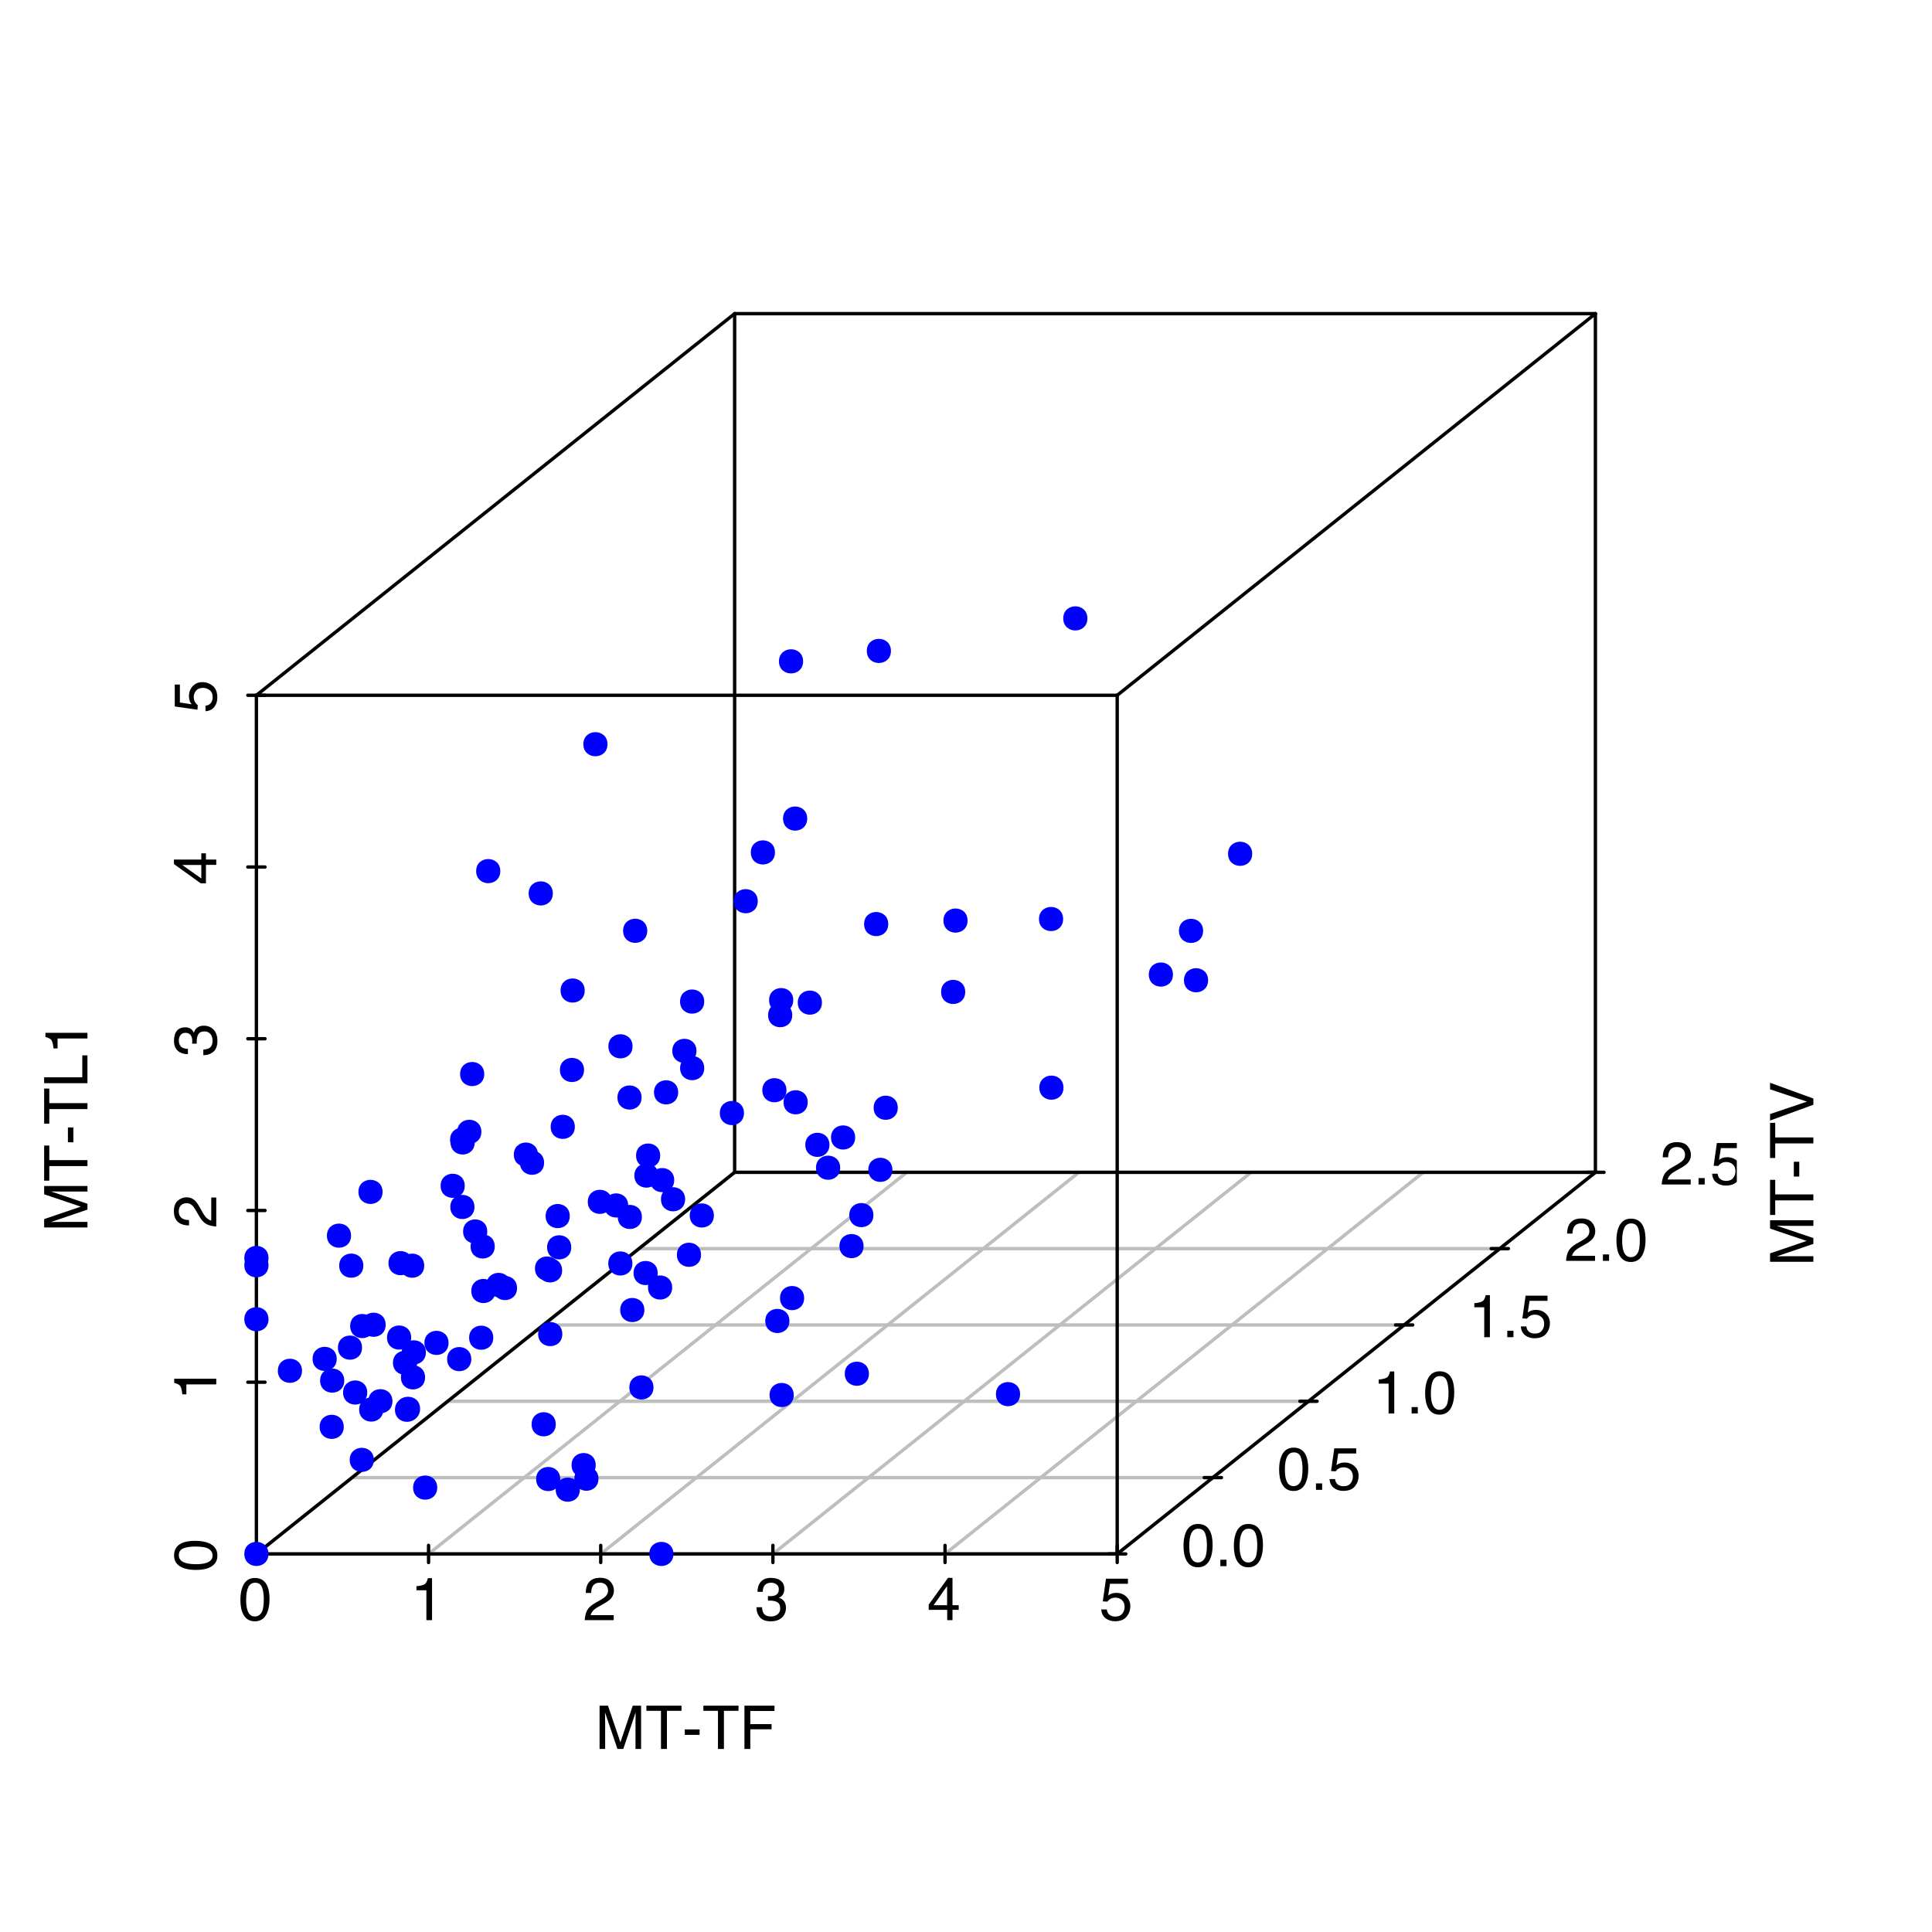 <?xml version="1.0" encoding="UTF-8"?>
<svg xmlns="http://www.w3.org/2000/svg" xmlns:xlink="http://www.w3.org/1999/xlink" width="432pt" height="432pt" viewBox="0 0 432 432" version="1.1">
<defs>
<g>
<symbol overflow="visible" id="glyph0-0">
<path style="stroke:none;" d=""/>
</symbol>
<symbol overflow="visible" id="glyph0-1">
<path style="stroke:none;" d="M 3.652 -9.438 C 4.875 -9.438 5.758 -8.938 6.301 -7.93 C 6.723 -7.152 6.934 -6.086 6.934 -4.734 C 6.934 -3.449 6.742 -2.387 6.359 -1.551 C 5.809 -0.344 4.902 0.258 3.645 0.258 C 2.512 0.258 1.668 -0.234 1.113 -1.219 C 0.652 -2.039 0.422 -3.145 0.422 -4.527 C 0.422 -5.602 0.559 -6.523 0.836 -7.289 C 1.355 -8.723 2.293 -9.438 3.652 -9.438 Z M 3.641 -0.824 C 4.254 -0.824 4.742 -1.098 5.109 -1.641 C 5.473 -2.188 5.656 -3.203 5.656 -4.688 C 5.656 -5.758 5.523 -6.641 5.262 -7.332 C 4.996 -8.023 4.484 -8.371 3.723 -8.371 C 3.023 -8.371 2.516 -8.043 2.191 -7.387 C 1.867 -6.73 1.707 -5.762 1.707 -4.484 C 1.707 -3.52 1.812 -2.746 2.016 -2.164 C 2.332 -1.27 2.875 -0.824 3.641 -0.824 Z M 3.641 -0.824 "/>
</symbol>
<symbol overflow="visible" id="glyph0-2">
<path style="stroke:none;" d="M 1.293 -6.684 L 1.293 -7.594 C 2.148 -7.676 2.746 -7.816 3.086 -8.012 C 3.422 -8.207 3.676 -8.672 3.844 -9.398 L 4.777 -9.398 L 4.777 0 L 3.512 0 L 3.512 -6.684 Z M 1.293 -6.684 "/>
</symbol>
<symbol overflow="visible" id="glyph0-3">
<path style="stroke:none;" d="M 0.422 0 C 0.465 -0.812 0.633 -1.52 0.926 -2.121 C 1.219 -2.723 1.789 -3.273 2.637 -3.766 L 3.902 -4.496 C 4.469 -4.824 4.867 -5.105 5.094 -5.34 C 5.457 -5.703 5.637 -6.121 5.637 -6.594 C 5.637 -7.141 5.473 -7.578 5.141 -7.898 C 4.812 -8.223 4.371 -8.383 3.824 -8.383 C 3.012 -8.383 2.449 -8.078 2.137 -7.461 C 1.969 -7.133 1.875 -6.676 1.859 -6.09 L 0.652 -6.09 C 0.664 -6.914 0.816 -7.582 1.109 -8.102 C 1.621 -9.016 2.527 -9.473 3.828 -9.473 C 4.91 -9.473 5.699 -9.18 6.199 -8.594 C 6.699 -8.012 6.949 -7.359 6.949 -6.645 C 6.949 -5.891 6.684 -5.242 6.148 -4.707 C 5.844 -4.395 5.289 -4.016 4.496 -3.574 L 3.594 -3.07 C 3.164 -2.836 2.824 -2.609 2.578 -2.395 C 2.137 -2.012 1.859 -1.586 1.746 -1.121 L 6.902 -1.121 L 6.902 0 Z M 0.422 0 "/>
</symbol>
<symbol overflow="visible" id="glyph0-4">
<path style="stroke:none;" d="M 3.508 0.258 C 2.391 0.258 1.582 -0.051 1.078 -0.664 C 0.574 -1.277 0.324 -2.023 0.324 -2.898 L 1.562 -2.898 C 1.613 -2.289 1.73 -1.844 1.906 -1.57 C 2.215 -1.074 2.77 -0.824 3.574 -0.824 C 4.195 -0.824 4.699 -0.992 5.074 -1.324 C 5.453 -1.66 5.641 -2.09 5.641 -2.617 C 5.641 -3.266 5.445 -3.723 5.047 -3.98 C 4.648 -4.242 4.094 -4.371 3.387 -4.371 C 3.309 -4.371 3.23 -4.371 3.148 -4.367 C 3.066 -4.363 2.984 -4.363 2.898 -4.355 L 2.898 -5.406 C 3.023 -5.391 3.125 -5.383 3.211 -5.379 C 3.293 -5.375 3.383 -5.371 3.48 -5.371 C 3.926 -5.371 4.289 -5.441 4.574 -5.582 C 5.074 -5.828 5.328 -6.27 5.328 -6.902 C 5.328 -7.371 5.16 -7.734 4.824 -7.988 C 4.492 -8.242 4.102 -8.371 3.66 -8.371 C 2.867 -8.371 2.32 -8.109 2.016 -7.582 C 1.852 -7.289 1.754 -6.879 1.734 -6.34 L 0.559 -6.34 C 0.559 -7.043 0.699 -7.641 0.98 -8.133 C 1.465 -9.012 2.316 -9.453 3.531 -9.453 C 4.496 -9.453 5.242 -9.238 5.77 -8.809 C 6.297 -8.383 6.559 -7.762 6.559 -6.949 C 6.559 -6.367 6.402 -5.898 6.09 -5.539 C 5.898 -5.312 5.648 -5.137 5.34 -5.008 C 5.836 -4.871 6.223 -4.609 6.504 -4.223 C 6.781 -3.832 6.922 -3.359 6.922 -2.797 C 6.922 -1.895 6.625 -1.16 6.031 -0.594 C 5.438 -0.027 4.598 0.258 3.508 0.258 Z M 3.508 0.258 "/>
</symbol>
<symbol overflow="visible" id="glyph0-5">
<path style="stroke:none;" d="M 4.461 -3.344 L 4.461 -7.621 L 1.438 -3.344 Z M 4.484 0 L 4.484 -2.309 L 0.344 -2.309 L 0.344 -3.469 L 4.668 -9.465 L 5.668 -9.465 L 5.668 -3.344 L 7.059 -3.344 L 7.059 -2.309 L 5.668 -2.309 L 5.668 0 Z M 4.484 0 "/>
</symbol>
<symbol overflow="visible" id="glyph0-6">
<path style="stroke:none;" d="M 1.668 -2.406 C 1.746 -1.73 2.062 -1.262 2.609 -1 C 2.891 -0.871 3.219 -0.805 3.586 -0.805 C 4.289 -0.805 4.809 -1.027 5.148 -1.477 C 5.488 -1.926 5.656 -2.422 5.656 -2.965 C 5.656 -3.625 5.453 -4.137 5.051 -4.496 C 4.648 -4.855 4.168 -5.035 3.605 -5.035 C 3.195 -5.035 2.848 -4.957 2.555 -4.797 C 2.262 -4.641 2.012 -4.422 1.805 -4.141 L 0.777 -4.199 L 1.496 -9.281 L 6.402 -9.281 L 6.402 -8.133 L 2.387 -8.133 L 1.984 -5.512 C 2.203 -5.68 2.414 -5.805 2.609 -5.887 C 2.961 -6.031 3.367 -6.105 3.828 -6.105 C 4.695 -6.105 5.43 -5.824 6.031 -5.266 C 6.633 -4.707 6.934 -4 6.934 -3.145 C 6.934 -2.254 6.66 -1.465 6.105 -0.785 C 5.555 -0.102 4.676 0.238 3.469 0.238 C 2.699 0.238 2.02 0.02 1.426 -0.41 C 0.836 -0.844 0.504 -1.508 0.434 -2.406 Z M 1.668 -2.406 "/>
</symbol>
<symbol overflow="visible" id="glyph0-7">
<path style="stroke:none;" d="M 1.152 -1.438 L 2.531 -1.438 L 2.531 0 L 1.152 0 Z M 1.152 -1.438 "/>
</symbol>
<symbol overflow="visible" id="glyph0-8">
<path style="stroke:none;" d="M 0.996 -9.684 L 2.875 -9.684 L 5.656 -1.496 L 8.418 -9.684 L 10.277 -9.684 L 10.277 0 L 9.031 0 L 9.031 -5.715 C 9.031 -5.914 9.035 -6.242 9.043 -6.695 C 9.051 -7.152 9.059 -7.645 9.059 -8.168 L 6.297 0 L 4.996 0 L 2.215 -8.168 L 2.215 -7.871 C 2.215 -7.633 2.219 -7.273 2.23 -6.785 C 2.242 -6.301 2.246 -5.945 2.246 -5.715 L 2.246 0 L 0.996 0 Z M 0.996 -9.684 "/>
</symbol>
<symbol overflow="visible" id="glyph0-9">
<path style="stroke:none;" d="M 8.074 -9.684 L 8.074 -8.531 L 4.812 -8.531 L 4.812 0 L 3.48 0 L 3.48 -8.531 L 0.219 -8.531 L 0.219 -9.684 Z M 8.074 -9.684 "/>
</symbol>
<symbol overflow="visible" id="glyph0-10">
<path style="stroke:none;" d="M 0.559 -4.371 L 3.871 -4.371 L 3.871 -3.152 L 0.559 -3.152 Z M 0.559 -4.371 "/>
</symbol>
<symbol overflow="visible" id="glyph0-11">
<path style="stroke:none;" d="M 1.152 -9.684 L 7.871 -9.684 L 7.871 -8.496 L 2.465 -8.496 L 2.465 -5.559 L 7.219 -5.559 L 7.219 -4.402 L 2.465 -4.402 L 2.465 0 L 1.152 0 Z M 1.152 -9.684 "/>
</symbol>
<symbol overflow="visible" id="glyph1-0">
<path style="stroke:none;" d=""/>
</symbol>
<symbol overflow="visible" id="glyph1-1">
<path style="stroke:none;" d="M -9.438 -3.652 C -9.438 -4.875 -8.938 -5.758 -7.93 -6.301 C -7.152 -6.723 -6.086 -6.934 -4.734 -6.934 C -3.449 -6.934 -2.387 -6.742 -1.551 -6.359 C -0.344 -5.809 0.258 -4.902 0.258 -3.645 C 0.258 -2.512 -0.234 -1.668 -1.219 -1.113 C -2.039 -0.652 -3.145 -0.422 -4.527 -0.422 C -5.602 -0.422 -6.523 -0.559 -7.289 -0.836 C -8.723 -1.355 -9.438 -2.293 -9.438 -3.652 Z M -0.824 -3.641 C -0.824 -4.254 -1.098 -4.742 -1.641 -5.109 C -2.188 -5.473 -3.203 -5.656 -4.688 -5.656 C -5.758 -5.656 -6.641 -5.523 -7.332 -5.262 C -8.023 -4.996 -8.371 -4.484 -8.371 -3.723 C -8.371 -3.023 -8.043 -2.516 -7.387 -2.191 C -6.73 -1.867 -5.762 -1.707 -4.484 -1.707 C -3.52 -1.707 -2.746 -1.812 -2.164 -2.016 C -1.27 -2.332 -0.824 -2.875 -0.824 -3.641 Z M -0.824 -3.641 "/>
</symbol>
<symbol overflow="visible" id="glyph1-2">
<path style="stroke:none;" d="M -6.684 -1.293 L -7.594 -1.293 C -7.676 -2.148 -7.816 -2.746 -8.012 -3.086 C -8.207 -3.422 -8.672 -3.676 -9.398 -3.844 L -9.398 -4.777 L 0 -4.777 L 0 -3.512 L -6.684 -3.512 Z M -6.684 -1.293 "/>
</symbol>
<symbol overflow="visible" id="glyph1-3">
<path style="stroke:none;" d="M 0 -0.422 C -0.812 -0.465 -1.52 -0.633 -2.121 -0.926 C -2.723 -1.219 -3.273 -1.789 -3.766 -2.637 L -4.496 -3.902 C -4.824 -4.469 -5.105 -4.867 -5.34 -5.094 C -5.703 -5.457 -6.121 -5.637 -6.594 -5.637 C -7.141 -5.637 -7.578 -5.473 -7.898 -5.141 C -8.223 -4.812 -8.383 -4.371 -8.383 -3.824 C -8.383 -3.012 -8.078 -2.449 -7.461 -2.137 C -7.133 -1.969 -6.676 -1.875 -6.09 -1.859 L -6.09 -0.652 C -6.914 -0.664 -7.582 -0.816 -8.102 -1.109 C -9.016 -1.621 -9.473 -2.527 -9.473 -3.828 C -9.473 -4.91 -9.18 -5.699 -8.594 -6.199 C -8.012 -6.699 -7.359 -6.949 -6.645 -6.949 C -5.891 -6.949 -5.242 -6.684 -4.707 -6.148 C -4.395 -5.844 -4.016 -5.289 -3.574 -4.496 L -3.07 -3.594 C -2.836 -3.164 -2.609 -2.824 -2.395 -2.578 C -2.012 -2.137 -1.586 -1.859 -1.121 -1.746 L -1.121 -6.902 L 0 -6.902 Z M 0 -0.422 "/>
</symbol>
<symbol overflow="visible" id="glyph1-4">
<path style="stroke:none;" d="M 0.258 -3.508 C 0.258 -2.391 -0.051 -1.582 -0.664 -1.078 C -1.277 -0.574 -2.023 -0.324 -2.898 -0.324 L -2.898 -1.562 C -2.289 -1.613 -1.844 -1.73 -1.57 -1.906 C -1.074 -2.215 -0.824 -2.77 -0.824 -3.574 C -0.824 -4.195 -0.992 -4.699 -1.324 -5.074 C -1.66 -5.453 -2.09 -5.641 -2.617 -5.641 C -3.266 -5.641 -3.723 -5.445 -3.98 -5.047 C -4.242 -4.648 -4.371 -4.094 -4.371 -3.387 C -4.371 -3.309 -4.371 -3.23 -4.367 -3.148 C -4.363 -3.066 -4.363 -2.984 -4.355 -2.902 L -5.406 -2.902 C -5.391 -3.023 -5.383 -3.125 -5.379 -3.211 C -5.375 -3.293 -5.371 -3.383 -5.371 -3.48 C -5.371 -3.926 -5.441 -4.289 -5.582 -4.574 C -5.828 -5.074 -6.27 -5.328 -6.902 -5.328 C -7.371 -5.328 -7.734 -5.16 -7.988 -4.824 C -8.242 -4.492 -8.371 -4.102 -8.371 -3.66 C -8.371 -2.867 -8.109 -2.32 -7.582 -2.016 C -7.289 -1.852 -6.879 -1.754 -6.34 -1.734 L -6.34 -0.559 C -7.043 -0.559 -7.641 -0.699 -8.133 -0.98 C -9.012 -1.465 -9.453 -2.316 -9.453 -3.535 C -9.453 -4.496 -9.238 -5.242 -8.809 -5.77 C -8.383 -6.297 -7.762 -6.559 -6.949 -6.559 C -6.367 -6.559 -5.898 -6.402 -5.539 -6.09 C -5.312 -5.898 -5.137 -5.648 -5.008 -5.34 C -4.871 -5.836 -4.609 -6.223 -4.223 -6.504 C -3.832 -6.781 -3.355 -6.922 -2.793 -6.922 C -1.895 -6.922 -1.16 -6.625 -0.594 -6.031 C -0.027 -5.438 0.258 -4.598 0.258 -3.508 Z M 0.258 -3.508 "/>
</symbol>
<symbol overflow="visible" id="glyph1-5">
<path style="stroke:none;" d="M -3.344 -4.461 L -7.621 -4.461 L -3.344 -1.438 Z M 0 -4.484 L -2.309 -4.484 L -2.309 -0.344 L -3.469 -0.344 L -9.465 -4.668 L -9.465 -5.668 L -3.344 -5.668 L -3.344 -7.059 L -2.309 -7.059 L -2.309 -5.668 L 0 -5.668 Z M 0 -4.484 "/>
</symbol>
<symbol overflow="visible" id="glyph1-6">
<path style="stroke:none;" d="M -2.406 -1.668 C -1.73 -1.746 -1.262 -2.062 -1 -2.609 C -0.871 -2.891 -0.805 -3.219 -0.805 -3.586 C -0.805 -4.289 -1.027 -4.809 -1.477 -5.148 C -1.926 -5.488 -2.422 -5.656 -2.965 -5.656 C -3.625 -5.656 -4.137 -5.453 -4.496 -5.051 C -4.855 -4.648 -5.035 -4.168 -5.035 -3.605 C -5.035 -3.195 -4.957 -2.848 -4.797 -2.555 C -4.641 -2.262 -4.422 -2.012 -4.141 -1.805 L -4.199 -0.777 L -9.281 -1.496 L -9.281 -6.402 L -8.133 -6.402 L -8.133 -2.387 L -5.512 -1.984 C -5.68 -2.203 -5.805 -2.414 -5.887 -2.609 C -6.031 -2.961 -6.105 -3.367 -6.105 -3.828 C -6.105 -4.695 -5.824 -5.43 -5.266 -6.031 C -4.707 -6.633 -4 -6.934 -3.145 -6.934 C -2.254 -6.934 -1.465 -6.66 -0.785 -6.105 C -0.102 -5.555 0.238 -4.676 0.238 -3.469 C 0.238 -2.699 0.02 -2.02 -0.41 -1.426 C -0.844 -0.836 -1.508 -0.504 -2.406 -0.434 Z M -2.406 -1.668 "/>
</symbol>
<symbol overflow="visible" id="glyph1-7">
<path style="stroke:none;" d="M -9.684 -0.996 L -9.684 -2.875 L -1.496 -5.656 L -9.684 -8.418 L -9.684 -10.277 L 0 -10.277 L 0 -9.031 L -5.715 -9.031 C -5.914 -9.031 -6.238 -9.035 -6.695 -9.043 C -7.152 -9.051 -7.645 -9.059 -8.168 -9.059 L 0 -6.297 L 0 -4.996 L -8.168 -2.215 L -7.871 -2.215 C -7.633 -2.215 -7.273 -2.219 -6.785 -2.23 C -6.301 -2.242 -5.945 -2.246 -5.715 -2.246 L 0 -2.246 L 0 -0.996 Z M -9.684 -0.996 "/>
</symbol>
<symbol overflow="visible" id="glyph1-8">
<path style="stroke:none;" d="M -9.684 -8.074 L -8.531 -8.074 L -8.531 -4.812 L 0 -4.812 L 0 -3.48 L -8.531 -3.48 L -8.531 -0.219 L -9.684 -0.219 Z M -9.684 -8.074 "/>
</symbol>
<symbol overflow="visible" id="glyph1-9">
<path style="stroke:none;" d="M -4.371 -0.559 L -4.371 -3.871 L -3.152 -3.871 L -3.152 -0.559 Z M -4.371 -0.559 "/>
</symbol>
<symbol overflow="visible" id="glyph1-10">
<path style="stroke:none;" d="M -9.684 -1.793 L -1.438 -4.574 L -9.684 -7.324 L -9.684 -8.793 L 0 -5.262 L 0 -3.871 L -9.684 -0.344 Z M -9.684 -1.793 "/>
</symbol>
<symbol overflow="visible" id="glyph1-11">
<path style="stroke:none;" d="M -9.684 -1.027 L -9.684 -2.34 L -1.152 -2.34 L -1.152 -7.246 L 0 -7.246 L 0 -1.027 Z M -9.684 -1.027 "/>
</symbol>
</g>
<clipPath id="clip1">
  <path d="M 371 255 L 388.359 255 L 388.359 266 L 371 266 Z M 371 255 "/>
</clipPath>
</defs>
<g id="surface55">
<rect x="0" y="0" width="432" height="432" style="fill:rgb(100%,100%,100%);fill-opacity:1;stroke:none;"/>
<path style="fill:none;stroke-width:0.75;stroke-linecap:round;stroke-linejoin:round;stroke:rgb(74.51%,74.51%,74.51%);stroke-opacity:1;stroke-miterlimit:10;" d="M 57.332 347.465 L 164.266 262.133 "/>
<path style="fill:none;stroke-width:0.75;stroke-linecap:round;stroke-linejoin:round;stroke:rgb(74.51%,74.51%,74.51%);stroke-opacity:1;stroke-miterlimit:10;" d="M 95.828 347.465 L 202.758 262.133 "/>
<path style="fill:none;stroke-width:0.75;stroke-linecap:round;stroke-linejoin:round;stroke:rgb(74.51%,74.51%,74.51%);stroke-opacity:1;stroke-miterlimit:10;" d="M 134.324 347.465 L 241.254 262.133 "/>
<path style="fill:none;stroke-width:0.75;stroke-linecap:round;stroke-linejoin:round;stroke:rgb(74.51%,74.51%,74.51%);stroke-opacity:1;stroke-miterlimit:10;" d="M 172.82 347.465 L 279.75 262.133 "/>
<path style="fill:none;stroke-width:0.75;stroke-linecap:round;stroke-linejoin:round;stroke:rgb(74.51%,74.51%,74.51%);stroke-opacity:1;stroke-miterlimit:10;" d="M 211.312 347.465 L 318.246 262.133 "/>
<path style="fill:none;stroke-width:0.75;stroke-linecap:round;stroke-linejoin:round;stroke:rgb(74.51%,74.51%,74.51%);stroke-opacity:1;stroke-miterlimit:10;" d="M 249.809 347.465 L 356.738 262.133 "/>
<path style="fill:none;stroke-width:0.75;stroke-linecap:round;stroke-linejoin:round;stroke:rgb(74.51%,74.51%,74.51%);stroke-opacity:1;stroke-miterlimit:10;" d="M 57.332 347.465 L 249.809 347.465 "/>
<path style="fill:none;stroke-width:0.75;stroke-linecap:round;stroke-linejoin:round;stroke:rgb(74.51%,74.51%,74.51%);stroke-opacity:1;stroke-miterlimit:10;" d="M 78.719 330.398 L 271.195 330.398 "/>
<path style="fill:none;stroke-width:0.75;stroke-linecap:round;stroke-linejoin:round;stroke:rgb(74.51%,74.51%,74.51%);stroke-opacity:1;stroke-miterlimit:10;" d="M 100.105 313.332 L 292.582 313.332 "/>
<path style="fill:none;stroke-width:0.75;stroke-linecap:round;stroke-linejoin:round;stroke:rgb(74.51%,74.51%,74.51%);stroke-opacity:1;stroke-miterlimit:10;" d="M 121.492 296.266 L 313.969 296.266 "/>
<path style="fill:none;stroke-width:0.75;stroke-linecap:round;stroke-linejoin:round;stroke:rgb(74.51%,74.51%,74.51%);stroke-opacity:1;stroke-miterlimit:10;" d="M 142.879 279.199 L 335.355 279.199 "/>
<path style="fill:none;stroke-width:0.75;stroke-linecap:round;stroke-linejoin:round;stroke:rgb(74.51%,74.51%,74.51%);stroke-opacity:1;stroke-miterlimit:10;" d="M 164.266 262.133 L 356.738 262.133 "/>
<path style="fill:none;stroke-width:0.75;stroke-linecap:round;stroke-linejoin:round;stroke:rgb(0%,0%,0%);stroke-opacity:1;stroke-miterlimit:10;" d="M 247.883 347.465 L 251.734 347.465 "/>
<path style="fill:none;stroke-width:0.75;stroke-linecap:round;stroke-linejoin:round;stroke:rgb(0%,0%,0%);stroke-opacity:1;stroke-miterlimit:10;" d="M 269.27 330.398 L 273.121 330.398 "/>
<path style="fill:none;stroke-width:0.75;stroke-linecap:round;stroke-linejoin:round;stroke:rgb(0%,0%,0%);stroke-opacity:1;stroke-miterlimit:10;" d="M 290.656 313.332 L 294.508 313.332 "/>
<path style="fill:none;stroke-width:0.75;stroke-linecap:round;stroke-linejoin:round;stroke:rgb(0%,0%,0%);stroke-opacity:1;stroke-miterlimit:10;" d="M 312.043 296.266 L 315.891 296.266 "/>
<path style="fill:none;stroke-width:0.75;stroke-linecap:round;stroke-linejoin:round;stroke:rgb(0%,0%,0%);stroke-opacity:1;stroke-miterlimit:10;" d="M 333.43 279.199 L 337.277 279.199 "/>
<path style="fill:none;stroke-width:0.75;stroke-linecap:round;stroke-linejoin:round;stroke:rgb(0%,0%,0%);stroke-opacity:1;stroke-miterlimit:10;" d="M 354.816 262.133 L 358.664 262.133 "/>
<path style="fill:none;stroke-width:0.75;stroke-linecap:round;stroke-linejoin:round;stroke:rgb(0%,0%,0%);stroke-opacity:1;stroke-miterlimit:10;" d="M 57.332 349.387 L 57.332 345.547 "/>
<path style="fill:none;stroke-width:0.75;stroke-linecap:round;stroke-linejoin:round;stroke:rgb(0%,0%,0%);stroke-opacity:1;stroke-miterlimit:10;" d="M 95.828 349.387 L 95.828 345.547 "/>
<path style="fill:none;stroke-width:0.75;stroke-linecap:round;stroke-linejoin:round;stroke:rgb(0%,0%,0%);stroke-opacity:1;stroke-miterlimit:10;" d="M 134.324 349.387 L 134.324 345.547 "/>
<path style="fill:none;stroke-width:0.75;stroke-linecap:round;stroke-linejoin:round;stroke:rgb(0%,0%,0%);stroke-opacity:1;stroke-miterlimit:10;" d="M 172.82 349.387 L 172.82 345.547 "/>
<path style="fill:none;stroke-width:0.75;stroke-linecap:round;stroke-linejoin:round;stroke:rgb(0%,0%,0%);stroke-opacity:1;stroke-miterlimit:10;" d="M 211.312 349.387 L 211.312 345.547 "/>
<path style="fill:none;stroke-width:0.75;stroke-linecap:round;stroke-linejoin:round;stroke:rgb(0%,0%,0%);stroke-opacity:1;stroke-miterlimit:10;" d="M 249.809 349.387 L 249.809 345.547 "/>
<path style="fill:none;stroke-width:0.75;stroke-linecap:round;stroke-linejoin:round;stroke:rgb(0%,0%,0%);stroke-opacity:1;stroke-miterlimit:10;" d="M 55.41 347.465 L 59.258 347.465 "/>
<path style="fill:none;stroke-width:0.75;stroke-linecap:round;stroke-linejoin:round;stroke:rgb(0%,0%,0%);stroke-opacity:1;stroke-miterlimit:10;" d="M 55.41 309.066 L 59.258 309.066 "/>
<path style="fill:none;stroke-width:0.75;stroke-linecap:round;stroke-linejoin:round;stroke:rgb(0%,0%,0%);stroke-opacity:1;stroke-miterlimit:10;" d="M 55.41 270.668 L 59.258 270.668 "/>
<path style="fill:none;stroke-width:0.75;stroke-linecap:round;stroke-linejoin:round;stroke:rgb(0%,0%,0%);stroke-opacity:1;stroke-miterlimit:10;" d="M 55.41 232.266 L 59.258 232.266 "/>
<path style="fill:none;stroke-width:0.75;stroke-linecap:round;stroke-linejoin:round;stroke:rgb(0%,0%,0%);stroke-opacity:1;stroke-miterlimit:10;" d="M 55.41 193.867 L 59.258 193.867 "/>
<path style="fill:none;stroke-width:0.75;stroke-linecap:round;stroke-linejoin:round;stroke:rgb(0%,0%,0%);stroke-opacity:1;stroke-miterlimit:10;" d="M 55.41 155.465 L 59.258 155.465 "/>
<g style="fill:rgb(0%,0%,0%);fill-opacity:1;">
  <use xlink:href="#glyph0-1" x="53.332" y="362.274"/>
</g>
<g style="fill:rgb(0%,0%,0%);fill-opacity:1;">
  <use xlink:href="#glyph0-2" x="91.828" y="362.274"/>
</g>
<g style="fill:rgb(0%,0%,0%);fill-opacity:1;">
  <use xlink:href="#glyph0-3" x="130.324" y="362.274"/>
</g>
<g style="fill:rgb(0%,0%,0%);fill-opacity:1;">
  <use xlink:href="#glyph0-4" x="168.82" y="362.274"/>
</g>
<g style="fill:rgb(0%,0%,0%);fill-opacity:1;">
  <use xlink:href="#glyph0-5" x="207.312" y="362.274"/>
</g>
<g style="fill:rgb(0%,0%,0%);fill-opacity:1;">
  <use xlink:href="#glyph0-6" x="245.809" y="362.274"/>
</g>
<g style="fill:rgb(0%,0%,0%);fill-opacity:1;">
  <use xlink:href="#glyph1-1" x="48.356" y="351.465"/>
</g>
<g style="fill:rgb(0%,0%,0%);fill-opacity:1;">
  <use xlink:href="#glyph1-2" x="48.356" y="313.066"/>
</g>
<g style="fill:rgb(0%,0%,0%);fill-opacity:1;">
  <use xlink:href="#glyph1-3" x="48.356" y="274.668"/>
</g>
<g style="fill:rgb(0%,0%,0%);fill-opacity:1;">
  <use xlink:href="#glyph1-4" x="48.356" y="236.266"/>
</g>
<g style="fill:rgb(0%,0%,0%);fill-opacity:1;">
  <use xlink:href="#glyph1-5" x="48.356" y="197.867"/>
</g>
<g style="fill:rgb(0%,0%,0%);fill-opacity:1;">
  <use xlink:href="#glyph1-6" x="48.356" y="159.465"/>
</g>
<g style="fill:rgb(0%,0%,0%);fill-opacity:1;">
  <use xlink:href="#glyph0-1" x="264.211" y="350.196"/>
  <use xlink:href="#glyph0-7" x="271.719" y="350.196"/>
  <use xlink:href="#glyph0-1" x="275.47" y="350.196"/>
</g>
<g style="fill:rgb(0%,0%,0%);fill-opacity:1;">
  <use xlink:href="#glyph0-1" x="285.594" y="333.13"/>
  <use xlink:href="#glyph0-7" x="293.102" y="333.13"/>
  <use xlink:href="#glyph0-6" x="296.853" y="333.13"/>
</g>
<g style="fill:rgb(0%,0%,0%);fill-opacity:1;">
  <use xlink:href="#glyph0-2" x="306.98" y="316.063"/>
  <use xlink:href="#glyph0-7" x="314.488" y="316.063"/>
  <use xlink:href="#glyph0-1" x="318.239" y="316.063"/>
</g>
<g style="fill:rgb(0%,0%,0%);fill-opacity:1;">
  <use xlink:href="#glyph0-2" x="328.367" y="298.997"/>
  <use xlink:href="#glyph0-7" x="335.875" y="298.997"/>
  <use xlink:href="#glyph0-6" x="339.626" y="298.997"/>
</g>
<g style="fill:rgb(0%,0%,0%);fill-opacity:1;">
  <use xlink:href="#glyph0-3" x="349.754" y="281.927"/>
  <use xlink:href="#glyph0-7" x="357.262" y="281.927"/>
  <use xlink:href="#glyph0-1" x="361.013" y="281.927"/>
</g>
<g clip-path="url(#clip1)" clip-rule="nonzero">
<g style="fill:rgb(0%,0%,0%);fill-opacity:1;">
  <use xlink:href="#glyph0-3" x="371.141" y="264.86"/>
  <use xlink:href="#glyph0-7" x="378.648" y="264.86"/>
  <use xlink:href="#glyph0-6" x="382.399" y="264.86"/>
</g>
</g>
<path style="fill:none;stroke-width:0.75;stroke-linecap:round;stroke-linejoin:round;stroke:rgb(0%,0%,0%);stroke-opacity:1;stroke-miterlimit:10;" d="M 57.332 347.465 L 249.809 347.465 "/>
<g style="fill:rgb(0%,0%,0%);fill-opacity:1;">
  <use xlink:href="#glyph0-8" x="133.07" y="391.075"/>
  <use xlink:href="#glyph0-9" x="144.316" y="391.075"/>
  <use xlink:href="#glyph0-10" x="152.562" y="391.075"/>
  <use xlink:href="#glyph0-9" x="157.059" y="391.075"/>
  <use xlink:href="#glyph0-11" x="165.305" y="391.075"/>
</g>
<path style="fill:none;stroke-width:0.75;stroke-linecap:round;stroke-linejoin:round;stroke:rgb(0%,0%,0%);stroke-opacity:1;stroke-miterlimit:10;" d="M 249.809 347.465 L 356.738 262.133 "/>
<g style="fill:rgb(0%,0%,0%);fill-opacity:1;">
  <use xlink:href="#glyph1-7" x="405.474" y="283.133"/>
  <use xlink:href="#glyph1-8" x="405.474" y="271.887"/>
  <use xlink:href="#glyph1-9" x="405.474" y="263.641"/>
  <use xlink:href="#glyph1-8" x="405.474" y="259.145"/>
  <use xlink:href="#glyph1-10" x="405.474" y="250.898"/>
</g>
<path style="fill:none;stroke-width:0.75;stroke-linecap:round;stroke-linejoin:round;stroke:rgb(0%,0%,0%);stroke-opacity:1;stroke-miterlimit:10;" d="M 57.332 347.465 L 57.332 155.465 "/>
<g style="fill:rgb(0%,0%,0%);fill-opacity:1;">
  <use xlink:href="#glyph1-7" x="19.556" y="275.465"/>
  <use xlink:href="#glyph1-8" x="19.556" y="264.219"/>
  <use xlink:href="#glyph1-9" x="19.556" y="255.973"/>
  <use xlink:href="#glyph1-8" x="19.556" y="251.477"/>
  <use xlink:href="#glyph1-11" x="19.556" y="243.23"/>
  <use xlink:href="#glyph1-2" x="19.556" y="235.723"/>
</g>
<path style="fill:none;stroke-width:0.75;stroke-linecap:round;stroke-linejoin:round;stroke:rgb(0%,0%,0%);stroke-opacity:1;stroke-miterlimit:10;" d="M 164.266 262.133 L 356.738 262.133 "/>
<path style="fill:none;stroke-width:0.75;stroke-linecap:round;stroke-linejoin:round;stroke:rgb(0%,0%,0%);stroke-opacity:1;stroke-miterlimit:10;" d="M 164.266 70.133 L 356.738 70.133 "/>
<path style="fill:none;stroke-width:0.75;stroke-linecap:round;stroke-linejoin:round;stroke:rgb(0%,0%,0%);stroke-opacity:1;stroke-miterlimit:10;" d="M 57.332 347.465 L 164.266 262.133 "/>
<path style="fill:none;stroke-width:0.75;stroke-linecap:round;stroke-linejoin:round;stroke:rgb(0%,0%,0%);stroke-opacity:1;stroke-miterlimit:10;" d="M 57.332 155.465 L 164.266 70.133 "/>
<path style="fill:none;stroke-width:0.75;stroke-linecap:round;stroke-linejoin:round;stroke:rgb(0%,0%,0%);stroke-opacity:1;stroke-miterlimit:10;" d="M 164.266 262.133 L 164.266 70.133 "/>
<path style="fill:none;stroke-width:0.75;stroke-linecap:round;stroke-linejoin:round;stroke:rgb(0%,0%,0%);stroke-opacity:1;stroke-miterlimit:10;" d="M 356.738 262.133 L 356.738 70.133 "/>
<path style=" stroke:none;fill-rule:nonzero;fill:rgb(0%,0%,100%);fill-opacity:1;" d="M 198.613 206.625 C 198.613 210.223 193.215 210.223 193.215 206.625 C 193.215 203.023 198.613 203.023 198.613 206.625 "/>
<path style=" stroke:none;fill-rule:nonzero;fill:rgb(0%,0%,100%);fill-opacity:1;" d="M 215.828 221.797 C 215.828 225.395 210.43 225.395 210.43 221.797 C 210.43 218.195 215.828 218.195 215.828 221.797 "/>
<path style=" stroke:none;fill-rule:nonzero;fill:rgb(0%,0%,100%);fill-opacity:1;" d="M 199.219 145.547 C 199.219 149.148 193.82 149.148 193.82 145.547 C 193.82 141.949 199.219 141.949 199.219 145.547 "/>
<path style=" stroke:none;fill-rule:nonzero;fill:rgb(0%,0%,100%);fill-opacity:1;" d="M 151.641 244.246 C 151.641 247.848 146.238 247.848 146.238 244.246 C 146.238 240.648 151.641 240.648 151.641 244.246 "/>
<path style=" stroke:none;fill-rule:nonzero;fill:rgb(0%,0%,100%);fill-opacity:1;" d="M 173.285 190.602 C 173.285 194.203 167.883 194.203 167.883 190.602 C 167.883 187.004 173.285 187.004 173.285 190.602 "/>
<path style=" stroke:none;fill-rule:nonzero;fill:rgb(0%,0%,100%);fill-opacity:1;" d="M 237.719 205.496 C 237.719 209.094 232.32 209.094 232.32 205.496 C 232.32 201.895 237.719 201.895 237.719 205.496 "/>
<path style=" stroke:none;fill-rule:nonzero;fill:rgb(0%,0%,100%);fill-opacity:1;" d="M 157.461 223.953 C 157.461 227.555 152.059 227.555 152.059 223.953 C 152.059 220.355 157.461 220.355 157.461 223.953 "/>
<path style=" stroke:none;fill-rule:nonzero;fill:rgb(0%,0%,100%);fill-opacity:1;" d="M 200.746 247.695 C 200.746 251.297 195.348 251.297 195.348 247.695 C 195.348 244.094 200.746 244.094 200.746 247.695 "/>
<path style=" stroke:none;fill-rule:nonzero;fill:rgb(0%,0%,100%);fill-opacity:1;" d="M 279.996 190.91 C 279.996 194.512 274.594 194.512 274.594 190.91 C 274.594 187.309 279.996 187.309 279.996 190.91 "/>
<path style=" stroke:none;fill-rule:nonzero;fill:rgb(0%,0%,100%);fill-opacity:1;" d="M 135.836 166.406 C 135.836 170.008 130.438 170.008 130.438 166.406 C 130.438 162.809 135.836 162.809 135.836 166.406 "/>
<path style=" stroke:none;fill-rule:nonzero;fill:rgb(0%,0%,100%);fill-opacity:1;" d="M 243.148 138.277 C 243.148 141.875 237.746 141.875 237.746 138.277 C 237.746 134.676 243.148 134.676 243.148 138.277 "/>
<path style=" stroke:none;fill-rule:nonzero;fill:rgb(0%,0%,100%);fill-opacity:1;" d="M 111.867 194.781 C 111.867 198.383 106.469 198.383 106.469 194.781 C 106.469 191.18 111.867 191.18 111.867 194.781 "/>
<path style=" stroke:none;fill-rule:nonzero;fill:rgb(0%,0%,100%);fill-opacity:1;" d="M 130.594 239.246 C 130.594 242.848 125.195 242.848 125.195 239.246 C 125.195 235.648 130.594 235.648 130.594 239.246 "/>
<path style=" stroke:none;fill-rule:nonzero;fill:rgb(0%,0%,100%);fill-opacity:1;" d="M 110.785 288.668 C 110.785 292.27 105.383 292.27 105.383 288.668 C 105.383 285.07 110.785 285.07 110.785 288.668 "/>
<path style=" stroke:none;fill-rule:nonzero;fill:rgb(0%,0%,100%);fill-opacity:1;" d="M 179.578 147.879 C 179.578 151.48 174.176 151.48 174.176 147.879 C 174.176 144.277 179.578 144.277 179.578 147.879 "/>
<path style=" stroke:none;fill-rule:nonzero;fill:rgb(0%,0%,100%);fill-opacity:1;" d="M 175.855 243.777 C 175.855 247.375 170.457 247.375 170.457 243.777 C 170.457 240.176 175.855 240.176 175.855 243.777 "/>
<path style=" stroke:none;fill-rule:nonzero;fill:rgb(0%,0%,100%);fill-opacity:1;" d="M 136.828 268.734 C 136.828 272.336 131.43 272.336 131.43 268.734 C 131.43 265.137 136.828 265.137 136.828 268.734 "/>
<path style=" stroke:none;fill-rule:nonzero;fill:rgb(0%,0%,100%);fill-opacity:1;" d="M 147.621 258.387 C 147.621 261.988 142.223 261.988 142.223 258.387 C 142.223 254.789 147.621 254.789 147.621 258.387 "/>
<path style=" stroke:none;fill-rule:nonzero;fill:rgb(0%,0%,100%);fill-opacity:1;" d="M 180.492 183.031 C 180.492 186.633 175.09 186.633 175.09 183.031 C 175.09 179.434 180.492 179.434 180.492 183.031 "/>
<path style=" stroke:none;fill-rule:nonzero;fill:rgb(0%,0%,100%);fill-opacity:1;" d="M 269.016 208.145 C 269.016 211.746 263.617 211.746 263.617 208.145 C 263.617 204.547 269.016 204.547 269.016 208.145 "/>
<path style=" stroke:none;fill-rule:nonzero;fill:rgb(0%,0%,100%);fill-opacity:1;" d="M 270.137 219.188 C 270.137 222.785 264.738 222.785 264.738 219.188 C 264.738 215.586 270.137 215.586 270.137 219.188 "/>
<path style=" stroke:none;fill-rule:nonzero;fill:rgb(0%,0%,100%);fill-opacity:1;" d="M 262.277 217.914 C 262.277 221.512 256.875 221.512 256.875 217.914 C 256.875 214.312 262.277 214.312 262.277 217.914 "/>
<path style=" stroke:none;fill-rule:nonzero;fill:rgb(0%,0%,100%);fill-opacity:1;" d="M 157.469 238.832 C 157.469 242.434 152.07 242.434 152.07 238.832 C 152.07 235.23 157.469 235.23 157.469 238.832 "/>
<path style=" stroke:none;fill-rule:nonzero;fill:rgb(0%,0%,100%);fill-opacity:1;" d="M 169.434 201.512 C 169.434 205.109 164.035 205.109 164.035 201.512 C 164.035 197.91 169.434 197.91 169.434 201.512 "/>
<path style=" stroke:none;fill-rule:nonzero;fill:rgb(0%,0%,100%);fill-opacity:1;" d="M 155.73 234.977 C 155.73 238.578 150.328 238.578 150.328 234.977 C 150.328 231.379 155.73 231.379 155.73 234.977 "/>
<path style=" stroke:none;fill-rule:nonzero;fill:rgb(0%,0%,100%);fill-opacity:1;" d="M 125.016 283.648 C 125.016 287.246 119.617 287.246 119.617 283.648 C 119.617 280.047 125.016 280.047 125.016 283.648 "/>
<path style=" stroke:none;fill-rule:nonzero;fill:rgb(0%,0%,100%);fill-opacity:1;" d="M 144.727 208.129 C 144.727 211.73 139.328 211.73 139.328 208.129 C 139.328 204.527 144.727 204.527 144.727 208.129 "/>
<path style=" stroke:none;fill-rule:nonzero;fill:rgb(0%,0%,100%);fill-opacity:1;" d="M 110.625 278.711 C 110.625 282.309 105.227 282.309 105.227 278.711 C 105.227 275.109 110.625 275.109 110.625 278.711 "/>
<path style=" stroke:none;fill-rule:nonzero;fill:rgb(0%,0%,100%);fill-opacity:1;" d="M 114.18 287.312 C 114.18 290.91 108.777 290.91 108.777 287.312 C 108.777 283.711 114.18 283.711 114.18 287.312 "/>
<path style=" stroke:none;fill-rule:nonzero;fill:rgb(0%,0%,100%);fill-opacity:1;" d="M 216.352 205.84 C 216.352 209.441 210.953 209.441 210.953 205.84 C 210.953 202.242 216.352 202.242 216.352 205.84 "/>
<path style=" stroke:none;fill-rule:nonzero;fill:rgb(0%,0%,100%);fill-opacity:1;" d="M 141.438 233.957 C 141.438 237.559 136.035 237.559 136.035 233.957 C 136.035 230.359 141.438 230.359 141.438 233.957 "/>
<path style=" stroke:none;fill-rule:nonzero;fill:rgb(0%,0%,100%);fill-opacity:1;" d="M 177.371 223.629 C 177.371 227.227 171.969 227.227 171.969 223.629 C 171.969 220.027 177.371 220.027 177.371 223.629 "/>
<path style=" stroke:none;fill-rule:nonzero;fill:rgb(0%,0%,100%);fill-opacity:1;" d="M 85.711 315.176 C 85.711 318.777 80.309 318.777 80.309 315.176 C 80.309 311.578 85.711 311.578 85.711 315.176 "/>
<path style=" stroke:none;fill-rule:nonzero;fill:rgb(0%,0%,100%);fill-opacity:1;" d="M 194.293 307.172 C 194.293 310.77 188.891 310.77 188.891 307.172 C 188.891 303.57 194.293 303.57 194.293 307.172 "/>
<path style=" stroke:none;fill-rule:nonzero;fill:rgb(0%,0%,100%);fill-opacity:1;" d="M 237.797 243.203 C 237.797 246.805 232.395 246.805 232.395 243.203 C 232.395 239.605 237.797 239.605 237.797 243.203 "/>
<path style=" stroke:none;fill-rule:nonzero;fill:rgb(0%,0%,100%);fill-opacity:1;" d="M 106.148 255.457 C 106.148 259.055 100.75 259.055 100.75 255.457 C 100.75 251.855 106.148 251.855 106.148 255.457 "/>
<path style=" stroke:none;fill-rule:nonzero;fill:rgb(0%,0%,100%);fill-opacity:1;" d="M 185.469 255.988 C 185.469 259.59 180.07 259.59 180.07 255.988 C 180.07 252.387 185.469 252.387 185.469 255.988 "/>
<path style=" stroke:none;fill-rule:nonzero;fill:rgb(0%,0%,100%);fill-opacity:1;" d="M 150.758 263.875 C 150.758 267.477 145.355 267.477 145.355 263.875 C 145.355 260.277 150.758 260.277 150.758 263.875 "/>
<path style=" stroke:none;fill-rule:nonzero;fill:rgb(0%,0%,100%);fill-opacity:1;" d="M 141.41 282.516 C 141.41 286.113 136.012 286.113 136.012 282.516 C 136.012 278.914 141.41 278.914 141.41 282.516 "/>
<path style=" stroke:none;fill-rule:nonzero;fill:rgb(0%,0%,100%);fill-opacity:1;" d="M 94.855 283.012 C 94.855 286.609 89.453 286.609 89.453 283.012 C 89.453 279.41 94.855 279.41 94.855 283.012 "/>
<path style=" stroke:none;fill-rule:nonzero;fill:rgb(0%,0%,100%);fill-opacity:1;" d="M 130.742 221.484 C 130.742 225.082 125.344 225.082 125.344 221.484 C 125.344 217.883 130.742 217.883 130.742 221.484 "/>
<path style=" stroke:none;fill-rule:nonzero;fill:rgb(0%,0%,100%);fill-opacity:1;" d="M 147.062 284.652 C 147.062 288.254 141.664 288.254 141.664 284.652 C 141.664 281.051 147.062 281.051 147.062 284.652 "/>
<path style=" stroke:none;fill-rule:nonzero;fill:rgb(0%,0%,100%);fill-opacity:1;" d="M 153.195 268.156 C 153.195 271.758 147.797 271.758 147.797 268.156 C 147.797 264.555 153.195 264.555 153.195 268.156 "/>
<path style=" stroke:none;fill-rule:nonzero;fill:rgb(0%,0%,100%);fill-opacity:1;" d="M 82.117 311.367 C 82.117 314.969 76.715 314.969 76.715 311.367 C 76.715 307.77 82.117 307.77 82.117 311.367 "/>
<path style=" stroke:none;fill-rule:nonzero;fill:rgb(0%,0%,100%);fill-opacity:1;" d="M 183.785 224.188 C 183.785 227.789 178.383 227.789 178.383 224.188 C 178.383 220.59 183.785 220.59 183.785 224.188 "/>
<path style=" stroke:none;fill-rule:nonzero;fill:rgb(0%,0%,100%);fill-opacity:1;" d="M 120.289 258.168 C 120.289 261.77 114.891 261.77 114.891 258.168 C 114.891 254.57 120.289 254.57 120.289 258.168 "/>
<path style=" stroke:none;fill-rule:nonzero;fill:rgb(0%,0%,100%);fill-opacity:1;" d="M 195.297 271.699 C 195.297 275.301 189.898 275.301 189.898 271.699 C 189.898 268.102 195.297 268.102 195.297 271.699 "/>
<path style=" stroke:none;fill-rule:nonzero;fill:rgb(0%,0%,100%);fill-opacity:1;" d="M 133.82 330.641 C 133.82 334.242 128.422 334.242 128.422 330.641 C 128.422 327.043 133.82 327.043 133.82 330.641 "/>
<path style=" stroke:none;fill-rule:nonzero;fill:rgb(0%,0%,100%);fill-opacity:1;" d="M 191.219 254.34 C 191.219 257.941 185.816 257.941 185.816 254.34 C 185.816 250.742 191.219 250.742 191.219 254.34 "/>
<path style=" stroke:none;fill-rule:nonzero;fill:rgb(0%,0%,100%);fill-opacity:1;" d="M 177.148 226.992 C 177.148 230.594 171.75 230.594 171.75 226.992 C 171.75 223.395 177.148 223.395 177.148 226.992 "/>
<path style=" stroke:none;fill-rule:nonzero;fill:rgb(0%,0%,100%);fill-opacity:1;" d="M 127.402 271.918 C 127.402 275.52 122 275.52 122 271.918 C 122 268.316 127.402 268.316 127.402 271.918 "/>
<path style=" stroke:none;fill-rule:nonzero;fill:rgb(0%,0%,100%);fill-opacity:1;" d="M 108.277 240.16 C 108.277 243.758 102.879 243.758 102.879 240.16 C 102.879 236.559 108.277 236.559 108.277 240.16 "/>
<path style=" stroke:none;fill-rule:nonzero;fill:rgb(0%,0%,100%);fill-opacity:1;" d="M 106.039 254.844 C 106.039 258.441 100.637 258.441 100.637 254.844 C 100.637 251.242 106.039 251.242 106.039 254.844 "/>
<path style=" stroke:none;fill-rule:nonzero;fill:rgb(0%,0%,100%);fill-opacity:1;" d="M 91.941 299.082 C 91.941 302.684 86.539 302.684 86.539 299.082 C 86.539 295.484 91.941 295.484 91.941 299.082 "/>
<path style=" stroke:none;fill-rule:nonzero;fill:rgb(0%,0%,100%);fill-opacity:1;" d="M 127.734 278.906 C 127.734 282.504 122.336 282.504 122.336 278.906 C 122.336 275.305 127.734 275.305 127.734 278.906 "/>
<path style=" stroke:none;fill-rule:nonzero;fill:rgb(0%,0%,100%);fill-opacity:1;" d="M 143.461 245.406 C 143.461 249.008 138.062 249.008 138.062 245.406 C 138.062 241.809 143.461 241.809 143.461 245.406 "/>
<path style=" stroke:none;fill-rule:nonzero;fill:rgb(0%,0%,100%);fill-opacity:1;" d="M 87.754 313.316 C 87.754 316.914 82.355 316.914 82.355 313.316 C 82.355 309.715 87.754 309.715 87.754 313.316 "/>
<path style=" stroke:none;fill-rule:nonzero;fill:rgb(0%,0%,100%);fill-opacity:1;" d="M 187.863 261.102 C 187.863 264.703 182.461 264.703 182.461 261.102 C 182.461 257.504 187.863 257.504 187.863 261.102 "/>
<path style=" stroke:none;fill-rule:nonzero;fill:rgb(0%,0%,100%);fill-opacity:1;" d="M 177.48 311.926 C 177.48 315.527 172.078 315.527 172.078 311.926 C 172.078 308.328 177.48 308.328 177.48 311.926 "/>
<path style=" stroke:none;fill-rule:nonzero;fill:rgb(0%,0%,100%);fill-opacity:1;" d="M 159.625 271.781 C 159.625 275.383 154.227 275.383 154.227 271.781 C 154.227 268.18 159.625 268.18 159.625 271.781 "/>
<path style=" stroke:none;fill-rule:nonzero;fill:rgb(0%,0%,100%);fill-opacity:1;" d="M 83.594 326.43 C 83.594 330.031 78.195 330.031 78.195 326.43 C 78.195 322.832 83.594 322.832 83.594 326.43 "/>
<path style=" stroke:none;fill-rule:nonzero;fill:rgb(0%,0%,100%);fill-opacity:1;" d="M 108.953 275.359 C 108.953 278.961 103.551 278.961 103.551 275.359 C 103.551 271.758 108.953 271.758 108.953 275.359 "/>
<path style=" stroke:none;fill-rule:nonzero;fill:rgb(0%,0%,100%);fill-opacity:1;" d="M 93.266 304.719 C 93.266 308.32 87.867 308.32 87.867 304.719 C 87.867 301.121 93.266 301.121 93.266 304.719 "/>
<path style=" stroke:none;fill-rule:nonzero;fill:rgb(0%,0%,100%);fill-opacity:1;" d="M 107.637 253.082 C 107.637 256.68 102.238 256.68 102.238 253.082 C 102.238 249.48 107.637 249.48 107.637 253.082 "/>
<path style=" stroke:none;fill-rule:nonzero;fill:rgb(0%,0%,100%);fill-opacity:1;" d="M 133.203 327.598 C 133.203 331.199 127.801 331.199 127.801 327.598 C 127.801 324 133.203 324 133.203 327.598 "/>
<path style=" stroke:none;fill-rule:nonzero;fill:rgb(0%,0%,100%);fill-opacity:1;" d="M 121.66 259.996 C 121.66 263.594 116.262 263.594 116.262 259.996 C 116.262 256.395 121.66 256.395 121.66 259.996 "/>
<path style=" stroke:none;fill-rule:nonzero;fill:rgb(0%,0%,100%);fill-opacity:1;" d="M 85.543 266.508 C 85.543 270.109 80.145 270.109 80.145 266.508 C 80.145 262.91 85.543 262.91 85.543 266.508 "/>
<path style=" stroke:none;fill-rule:nonzero;fill:rgb(0%,0%,100%);fill-opacity:1;" d="M 60.035 282.914 C 60.035 286.516 54.633 286.516 54.633 282.914 C 54.633 279.316 60.035 279.316 60.035 282.914 "/>
<path style=" stroke:none;fill-rule:nonzero;fill:rgb(0%,0%,100%);fill-opacity:1;" d="M 128.535 251.961 C 128.535 255.562 123.133 255.562 123.133 251.961 C 123.133 248.363 128.535 248.363 128.535 251.961 "/>
<path style=" stroke:none;fill-rule:nonzero;fill:rgb(0%,0%,100%);fill-opacity:1;" d="M 150.297 287.891 C 150.297 291.488 144.898 291.488 144.898 287.891 C 144.898 284.289 150.297 284.289 150.297 287.891 "/>
<path style=" stroke:none;fill-rule:nonzero;fill:rgb(0%,0%,100%);fill-opacity:1;" d="M 78.496 276.293 C 78.496 279.895 73.098 279.895 73.098 276.293 C 73.098 272.695 78.496 272.695 78.496 276.293 "/>
<path style=" stroke:none;fill-rule:nonzero;fill:rgb(0%,0%,100%);fill-opacity:1;" d="M 60.035 281.285 C 60.035 284.887 54.633 284.887 54.633 281.285 C 54.633 277.688 60.035 277.688 60.035 281.285 "/>
<path style=" stroke:none;fill-rule:nonzero;fill:rgb(0%,0%,100%);fill-opacity:1;" d="M 81.242 283.004 C 81.242 286.605 75.844 286.605 75.844 283.004 C 75.844 279.402 81.242 279.402 81.242 283.004 "/>
<path style=" stroke:none;fill-rule:nonzero;fill:rgb(0%,0%,100%);fill-opacity:1;" d="M 179.809 290.254 C 179.809 293.855 174.41 293.855 174.41 290.254 C 174.41 286.652 179.809 286.652 179.809 290.254 "/>
<path style=" stroke:none;fill-rule:nonzero;fill:rgb(0%,0%,100%);fill-opacity:1;" d="M 97.77 332.633 C 97.77 336.234 92.371 336.234 92.371 332.633 C 92.371 329.035 97.77 329.035 97.77 332.633 "/>
<path style=" stroke:none;fill-rule:nonzero;fill:rgb(0%,0%,100%);fill-opacity:1;" d="M 110.297 299.113 C 110.297 302.715 104.898 302.715 104.898 299.113 C 104.898 295.516 110.297 295.516 110.297 299.113 "/>
<path style=" stroke:none;fill-rule:nonzero;fill:rgb(0%,0%,100%);fill-opacity:1;" d="M 83.699 296.508 C 83.699 300.109 78.297 300.109 78.297 296.508 C 78.297 292.906 83.699 292.906 83.699 296.508 "/>
<path style=" stroke:none;fill-rule:nonzero;fill:rgb(0%,0%,100%);fill-opacity:1;" d="M 125.273 330.719 C 125.273 334.316 119.875 334.316 119.875 330.719 C 119.875 327.117 125.273 327.117 125.273 330.719 "/>
<path style=" stroke:none;fill-rule:nonzero;fill:rgb(0%,0%,100%);fill-opacity:1;" d="M 146.121 310.234 C 146.121 313.832 140.719 313.832 140.719 310.234 C 140.719 306.633 146.121 306.633 146.121 310.234 "/>
<path style=" stroke:none;fill-rule:nonzero;fill:rgb(0%,0%,100%);fill-opacity:1;" d="M 143.531 272.113 C 143.531 275.711 138.133 275.711 138.133 272.113 C 138.133 268.512 143.531 268.512 143.531 272.113 "/>
<path style=" stroke:none;fill-rule:nonzero;fill:rgb(0%,0%,100%);fill-opacity:1;" d="M 125.734 298.305 C 125.734 301.902 120.332 301.902 120.332 298.305 C 120.332 294.703 125.734 294.703 125.734 298.305 "/>
<path style=" stroke:none;fill-rule:nonzero;fill:rgb(0%,0%,100%);fill-opacity:1;" d="M 124.27 318.473 C 124.27 322.074 118.867 322.074 118.867 318.473 C 118.867 314.875 124.27 314.875 124.27 318.473 "/>
<path style=" stroke:none;fill-rule:nonzero;fill:rgb(0%,0%,100%);fill-opacity:1;" d="M 144.082 292.926 C 144.082 296.523 138.68 296.523 138.68 292.926 C 138.68 289.324 144.082 289.324 144.082 292.926 "/>
<path style=" stroke:none;fill-rule:nonzero;fill:rgb(0%,0%,100%);fill-opacity:1;" d="M 199.547 261.578 C 199.547 265.18 194.148 265.18 194.148 261.578 C 194.148 257.98 199.547 257.98 199.547 261.578 "/>
<path style=" stroke:none;fill-rule:nonzero;fill:rgb(0%,0%,100%);fill-opacity:1;" d="M 76.867 319.043 C 76.867 322.645 71.469 322.645 71.469 319.043 C 71.469 315.445 76.867 315.445 76.867 319.043 "/>
<path style=" stroke:none;fill-rule:nonzero;fill:rgb(0%,0%,100%);fill-opacity:1;" d="M 95.047 307.98 C 95.047 311.582 89.648 311.582 89.648 307.98 C 89.648 304.383 95.047 304.383 95.047 307.98 "/>
<path style=" stroke:none;fill-rule:nonzero;fill:rgb(0%,0%,100%);fill-opacity:1;" d="M 86.238 296.219 C 86.238 299.82 80.836 299.82 80.836 296.219 C 80.836 292.617 86.238 292.617 86.238 296.219 "/>
<path style=" stroke:none;fill-rule:nonzero;fill:rgb(0%,0%,100%);fill-opacity:1;" d="M 156.754 280.574 C 156.754 284.176 151.355 284.176 151.355 280.574 C 151.355 276.973 156.754 276.973 156.754 280.574 "/>
<path style=" stroke:none;fill-rule:nonzero;fill:rgb(0%,0%,100%);fill-opacity:1;" d="M 93.715 315.23 C 93.715 318.828 88.312 318.828 88.312 315.23 C 88.312 311.629 93.715 311.629 93.715 315.23 "/>
<path style=" stroke:none;fill-rule:nonzero;fill:rgb(0%,0%,100%);fill-opacity:1;" d="M 140.465 269.539 C 140.465 273.141 135.066 273.141 135.066 269.539 C 135.066 265.941 140.465 265.941 140.465 269.539 "/>
<path style=" stroke:none;fill-rule:nonzero;fill:rgb(0%,0%,100%);fill-opacity:1;" d="M 125.695 284.055 C 125.695 287.656 120.293 287.656 120.293 284.055 C 120.293 280.457 125.695 280.457 125.695 284.055 "/>
<path style=" stroke:none;fill-rule:nonzero;fill:rgb(0%,0%,100%);fill-opacity:1;" d="M 228.098 311.734 C 228.098 315.336 222.695 315.336 222.695 311.734 C 222.695 308.137 228.098 308.137 228.098 311.734 "/>
<path style=" stroke:none;fill-rule:nonzero;fill:rgb(0%,0%,100%);fill-opacity:1;" d="M 129.656 333.094 C 129.656 336.695 124.258 336.695 124.258 333.094 C 124.258 329.496 129.656 329.496 129.656 333.094 "/>
<path style=" stroke:none;fill-rule:nonzero;fill:rgb(0%,0%,100%);fill-opacity:1;" d="M 150.586 347.465 C 150.586 351.066 145.184 351.066 145.184 347.465 C 145.184 343.867 150.586 343.867 150.586 347.465 "/>
<path style=" stroke:none;fill-rule:nonzero;fill:rgb(0%,0%,100%);fill-opacity:1;" d="M 75.293 303.852 C 75.293 307.449 69.895 307.449 69.895 303.852 C 69.895 300.25 75.293 300.25 75.293 303.852 "/>
<path style=" stroke:none;fill-rule:nonzero;fill:rgb(0%,0%,100%);fill-opacity:1;" d="M 80.957 301.336 C 80.957 304.934 75.559 304.934 75.559 301.336 C 75.559 297.734 80.957 297.734 80.957 301.336 "/>
<path style=" stroke:none;fill-rule:nonzero;fill:rgb(0%,0%,100%);fill-opacity:1;" d="M 166.355 248.879 C 166.355 252.48 160.957 252.48 160.957 248.879 C 160.957 245.277 166.355 245.277 166.355 248.879 "/>
<path style=" stroke:none;fill-rule:nonzero;fill:rgb(0%,0%,100%);fill-opacity:1;" d="M 60.035 294.984 C 60.035 298.582 54.633 298.582 54.633 294.984 C 54.633 291.383 60.035 291.383 60.035 294.984 "/>
<path style=" stroke:none;fill-rule:nonzero;fill:rgb(0%,0%,100%);fill-opacity:1;" d="M 95.227 302.391 C 95.227 305.992 89.828 305.992 89.828 302.391 C 89.828 298.789 95.227 298.789 95.227 302.391 "/>
<path style=" stroke:none;fill-rule:nonzero;fill:rgb(0%,0%,100%);fill-opacity:1;" d="M 180.605 246.477 C 180.605 250.074 175.203 250.074 175.203 246.477 C 175.203 242.875 180.605 242.875 180.605 246.477 "/>
<path style=" stroke:none;fill-rule:nonzero;fill:rgb(0%,0%,100%);fill-opacity:1;" d="M 147.242 262.863 C 147.242 266.465 141.844 266.465 141.844 262.863 C 141.844 259.262 147.242 259.262 147.242 262.863 "/>
<path style=" stroke:none;fill-rule:nonzero;fill:rgb(0%,0%,100%);fill-opacity:1;" d="M 176.516 295.371 C 176.516 298.973 171.117 298.973 171.117 295.371 C 171.117 291.77 176.516 291.77 176.516 295.371 "/>
<path style=" stroke:none;fill-rule:nonzero;fill:rgb(0%,0%,100%);fill-opacity:1;" d="M 103.918 265.148 C 103.918 268.75 98.52 268.75 98.52 265.148 C 98.52 261.547 103.918 261.547 103.918 265.148 "/>
<path style=" stroke:none;fill-rule:nonzero;fill:rgb(0%,0%,100%);fill-opacity:1;" d="M 60.035 347.465 C 60.035 351.066 54.633 351.066 54.633 347.465 C 54.633 343.867 60.035 343.867 60.035 347.465 "/>
<path style=" stroke:none;fill-rule:nonzero;fill:rgb(0%,0%,100%);fill-opacity:1;" d="M 92.262 282.441 C 92.262 286.043 86.863 286.043 86.863 282.441 C 86.863 278.844 92.262 278.844 92.262 282.441 "/>
<path style=" stroke:none;fill-rule:nonzero;fill:rgb(0%,0%,100%);fill-opacity:1;" d="M 106.09 269.883 C 106.09 273.48 100.691 273.48 100.691 269.883 C 100.691 266.281 106.09 266.281 106.09 269.883 "/>
<path style=" stroke:none;fill-rule:nonzero;fill:rgb(0%,0%,100%);fill-opacity:1;" d="M 100.301 300.273 C 100.301 303.875 94.898 303.875 94.898 300.273 C 94.898 296.672 100.301 296.672 100.301 300.273 "/>
<path style=" stroke:none;fill-rule:nonzero;fill:rgb(0%,0%,100%);fill-opacity:1;" d="M 123.613 199.77 C 123.613 203.371 118.211 203.371 118.211 199.77 C 118.211 196.172 123.613 196.172 123.613 199.77 "/>
<path style=" stroke:none;fill-rule:nonzero;fill:rgb(0%,0%,100%);fill-opacity:1;" d="M 193.098 278.629 C 193.098 282.23 187.699 282.23 187.699 278.629 C 187.699 275.031 193.098 275.031 193.098 278.629 "/>
<path style=" stroke:none;fill-rule:nonzero;fill:rgb(0%,0%,100%);fill-opacity:1;" d="M 76.977 308.707 C 76.977 312.305 71.574 312.305 71.574 308.707 C 71.574 305.105 76.977 305.105 76.977 308.707 "/>
<path style=" stroke:none;fill-rule:nonzero;fill:rgb(0%,0%,100%);fill-opacity:1;" d="M 93.934 315.016 C 93.934 318.617 88.535 318.617 88.535 315.016 C 88.535 311.414 93.934 311.414 93.934 315.016 "/>
<path style=" stroke:none;fill-rule:nonzero;fill:rgb(0%,0%,100%);fill-opacity:1;" d="M 105.383 303.902 C 105.383 307.504 99.98 307.504 99.98 303.902 C 99.98 300.305 105.383 300.305 105.383 303.902 "/>
<path style=" stroke:none;fill-rule:nonzero;fill:rgb(0%,0%,100%);fill-opacity:1;" d="M 115.613 288.012 C 115.613 291.609 110.215 291.609 110.215 288.012 C 110.215 284.41 115.613 284.41 115.613 288.012 "/>
<path style=" stroke:none;fill-rule:nonzero;fill:rgb(0%,0%,100%);fill-opacity:1;" d="M 67.531 306.512 C 67.531 310.109 62.129 310.109 62.129 306.512 C 62.129 302.91 67.531 302.91 67.531 306.512 "/>
<path style="fill:none;stroke-width:0.75;stroke-linecap:round;stroke-linejoin:round;stroke:rgb(0%,0%,0%);stroke-opacity:1;stroke-miterlimit:10;" d="M 57.332 155.465 L 249.809 155.465 "/>
<path style="fill:none;stroke-width:0.75;stroke-linecap:round;stroke-linejoin:round;stroke:rgb(0%,0%,0%);stroke-opacity:1;stroke-miterlimit:10;" d="M 249.809 155.465 L 356.738 70.133 "/>
<path style="fill:none;stroke-width:0.75;stroke-linecap:round;stroke-linejoin:round;stroke:rgb(0%,0%,0%);stroke-opacity:1;stroke-miterlimit:10;" d="M 249.809 347.465 L 249.809 155.465 "/>
</g>
</svg>
